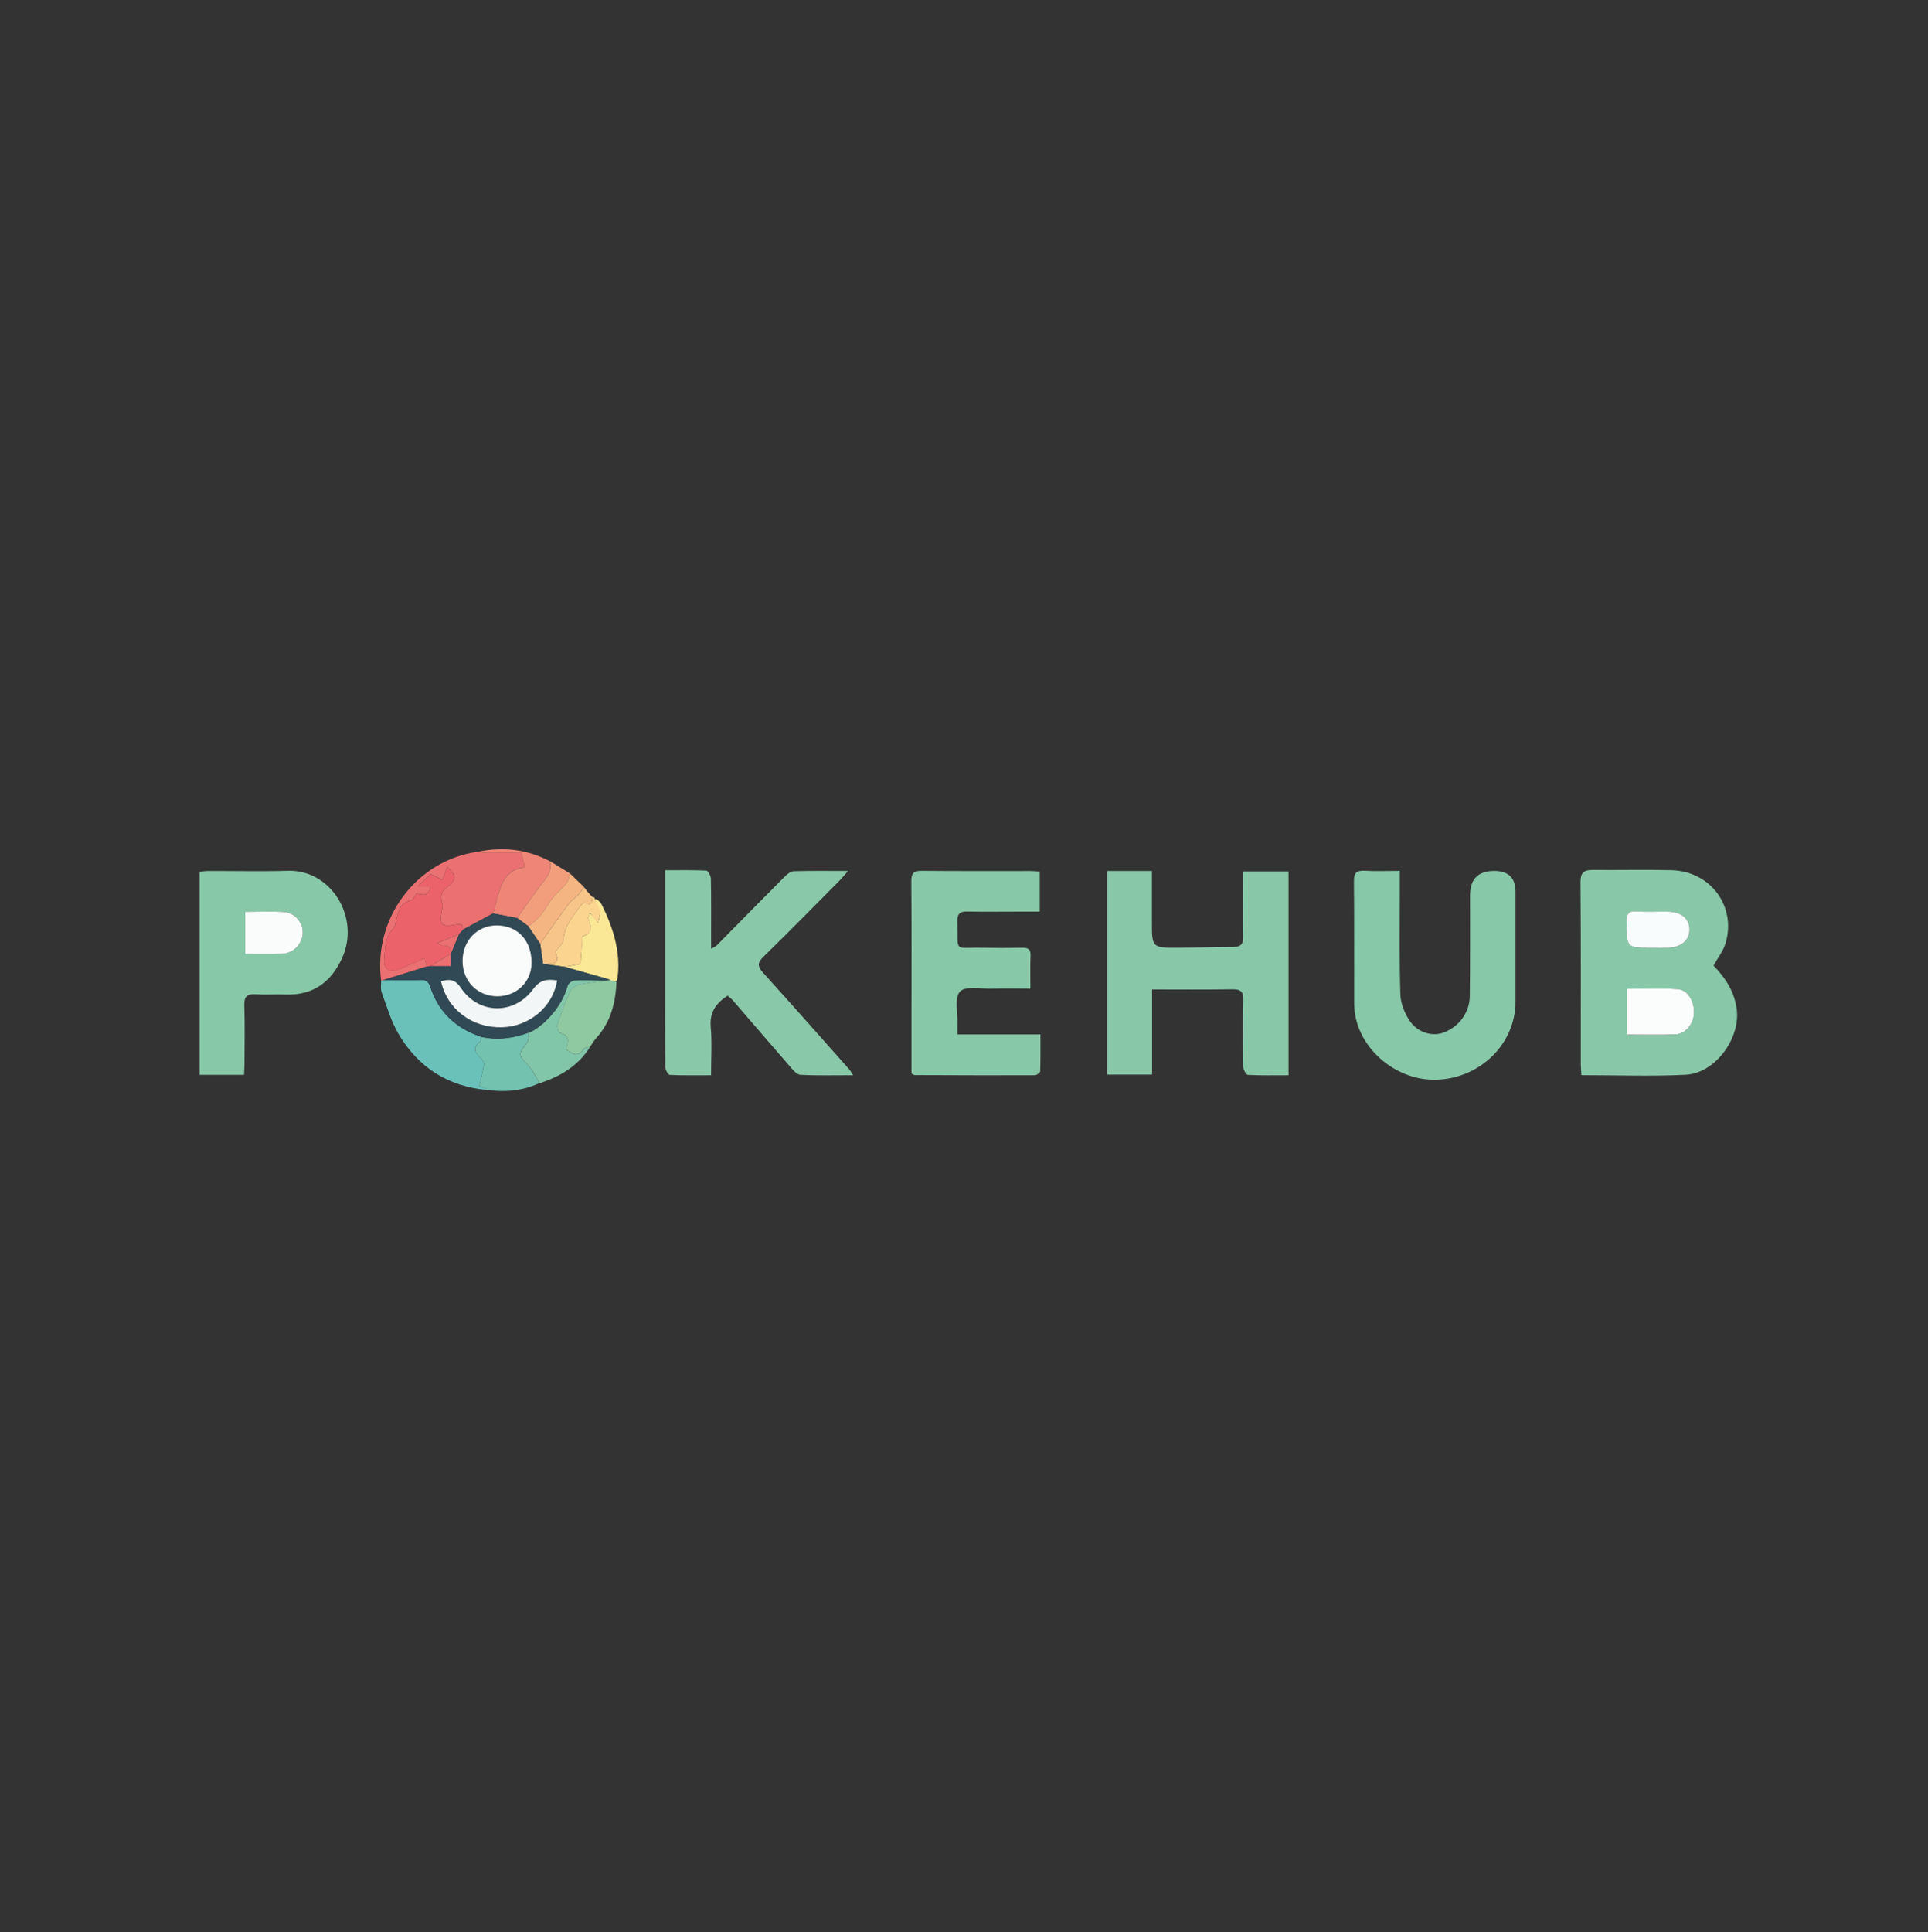 <?xml version="1.0" encoding="UTF-8"?><svg id="Capa_1" xmlns="http://www.w3.org/2000/svg" viewBox="0 0 422.12 423"><rect x="0" y="0" width="422.12" height="423" fill="#333333" stroke="none"/><defs><style>.cls-1{fill:#82c6aa;}.cls-2{fill:#ea7071;}.cls-3{fill:#fafcfc;}.cls-4{fill:#87c8a8;}.cls-5{fill:#fbd58f;}.cls-6{fill:#f29d7c;}.cls-7{fill:#87c8a9;}.cls-8{fill:#88c8a9;}.cls-9{fill:#f9fcfc;}.cls-10{fill:#ec626a;}.cls-11{fill:#fbfdfd;}.cls-12{fill:#f2f6f6;}.cls-13{fill:#89c8a9;}.cls-14{fill:#f5b583;}.cls-15{fill:#fafbfb;}.cls-16{fill:#f7c489;}.cls-17{fill:#fbe897;}.cls-18{fill:#6ac1b9;}.cls-19{fill:#304955;}.cls-20{fill:#72c2af;}.cls-21{fill:#ee8577;}.cls-22{fill:#8ec9a1;}</style></defs><path class="cls-8" d="M375.16,211.39c2.57,2.65,4.55,5.61,5.08,9.49,.87,6.39-4.67,14.08-11.18,14.41-7.5,.38-15.03,.09-22.82,.09-.05-.86-.14-1.63-.14-2.41,0-13.27,.05-26.55-.06-39.82-.02-2.12,.74-2.7,2.65-2.69,5.75,.05,11.51-.09,17.25,.05,8.59,.21,14.3,7.95,11.84,16.05-.49,1.63-1.63,3.06-2.62,4.84Zm-18.91,15.12c3.71,0,7.16,.1,10.61-.04,2.16-.09,3.91-2.29,4-4.58,.11-2.7-1.31-5.17-3.58-5.33-3.63-.26-7.29-.07-11.04-.07v10.02Zm5.45-19.01c1.18,0,2.35,.03,3.53,0,2.91-.07,4.75-1.71,4.68-4.12-.07-2.29-1.85-3.74-4.77-3.79-2.28-.04-4.57,.11-6.83-.05-1.83-.13-2.2,.62-2.19,2.28,.02,5.7-.03,5.7,5.58,5.68Z"/><path class="cls-8" d="M252.24,216.62v18.64h-9.85v-44.57h9.81c0,3.8,0,7.38,0,10.97,0,5.83,0,5.85,5.73,5.82,4.05-.02,8.1-.16,12.15-.16,1.66,0,2.14-.74,2.12-2.31-.07-4.63-.03-9.27-.03-14.23h9.94v44.62c-3.04,0-5.96,.07-8.88-.08-.38-.02-1.01-1.1-1.02-1.7-.08-4.87-.11-9.73,0-14.6,.04-1.79-.43-2.47-2.32-2.44-5.8,.1-11.6,.04-17.67,.04Z"/><path class="cls-13" d="M159.31,217.97c-2.63,1.72-3.98,3.71-3.7,6.88,.3,3.36,.07,6.76,.07,10.55-3.1,0-6.09,.06-9.06-.08-.36-.02-.95-1.14-.96-1.75-.07-5.68-.04-11.35-.04-17.03,0-8.47,0-16.94,0-26.02,3.1,0,6.08-.06,9.04,.08,.37,.02,.97,1.15,.98,1.77,.09,4.2,.05,8.4,.05,12.61,0,.78,0,1.57,0,2.72,.66-.38,1-.48,1.22-.71,4.97-5.03,9.92-10.09,14.92-15.1,.53-.54,1.32-1.14,2-1.16,3.74-.11,7.48-.05,11.85-.05-.91,1.02-1.42,1.66-2,2.24-5.51,5.54-10.98,11.12-16.57,16.58-1.32,1.29-1.26,2.1-.07,3.42,6.32,6.99,12.56,14.05,18.81,21.09,.27,.3,.47,.68,.94,1.38-4.11,0-7.84,.11-11.55-.09-.81-.04-1.66-1.1-2.31-1.85-4.16-4.77-8.27-9.58-12.41-14.37-.33-.38-.74-.69-1.2-1.11Z"/><path class="cls-7" d="M306.48,190.68c0,1.92,0,3.52,0,5.12,0,7.3-.11,14.6,.12,21.88,.06,1.93,.89,4.05,1.96,5.68,1.74,2.65,4.88,3.58,7.31,2.76,3.39-1.15,5.88-4.32,5.93-8,.1-7.37,.05-14.74,.06-22.11q0-5.35,5.33-5.34,4.63,0,4.63,4.63c0,7.96,0,15.92,0,23.88,0,9.38-7.73,16.83-17.15,17.19-8.59,.33-16.49-6.16-17.93-14-.17-.93-.26-1.9-.26-2.85-.02-8.84,.04-17.69-.05-26.53-.02-1.84,.53-2.46,2.37-2.36,2.42,.14,4.85,.03,7.67,.03Z"/><path class="cls-4" d="M199.56,235c0-4.29,0-8.56,0-12.83,0-9.73,.05-19.46-.04-29.18-.02-1.87,.56-2.36,2.37-2.34,7.88,.08,15.77,.03,23.66,.04,.65,0,1.3,.07,2.1,.12v8.77c-1.61,0-3.19,0-4.78,0-3.68,0-7.37,.06-11.05-.02-1.6-.04-2.26,.47-2.22,2.14,.19,7.02-.98,5.65,5.6,5.79,2.87,.06,5.75,.06,8.62,0,1.3-.03,1.87,.35,1.81,1.75-.09,2.27-.03,4.54-.03,7.18-2.95,0-5.72-.05-8.48,.02-2.4,.06-5.71-.63-6.93,.63-1.26,1.3-.48,4.57-.57,6.98-.03,.72,0,1.45,0,2.41h18.18c0,2.84,.04,5.46-.06,8.07-.01,.32-.78,.87-1.2,.87-8.77,.03-17.54-.01-26.3-.04-.13,0-.26-.12-.67-.33Z"/><path class="cls-4" d="M53.43,235.31h-9.73v-44.46c.65-.06,1.35-.17,2.05-.17,5.75-.01,11.5,.13,17.25-.04,9.58-.29,15.88,10.32,11.93,19.04-2.4,5.3-6.4,8.3-12.48,8.04-2.13-.09-4.28,.1-6.41-.05-1.9-.13-2.62,.43-2.55,2.45,.15,4.27,.05,8.55,.04,12.83,0,.72-.06,1.44-.1,2.36Zm.26-35.69v9.21c2.79,0,5.42,.05,8.05-.02,2.43-.06,4.47-2.13,4.56-4.5,.09-2.26-1.71-4.49-4.12-4.65-2.76-.19-5.55-.04-8.49-.04Z"/><path class="cls-18" d="M106.61,238.62c-8.53-.77-15.01-4.93-19.33-12.21-1.66-2.8-2.58-6.05-3.72-9.14-.28-.78-.09-1.73-.12-2.6,.15-.01,.29-.04,.42-.09,2.76,0,5.51,.04,8.27-.04,1.14-.03,1.69,.35,2.05,1.46,1.81,5.56,5.62,9.13,11.12,10.97-.05,.36,.04,.89-.16,1.05-1.8,1.37-1.13,2.5,.21,3.7,.35,.32,.62,1,.56,1.46-.23,1.54-.63,3.06-.98,4.64,.51,.11,.81,.13,1.06,.25,.24,.12,.41,.35,.62,.54Z"/><path class="cls-2" d="M83.87,214.58c-.14,.05-.28,.08-.43,.09-1.78-13.59,7.71-26.3,21.07-28.18,.64,.06,1.28,.18,1.93,.18,2.64,.02,5.28,0,7.69,0l.78,3.23c-3.98,.31-5.09,3.3-5.98,6.48-.33,1.19-.64,2.38-.96,3.57-2.21,1.19-4.42,2.38-6.64,3.58,.03-1.06-.29-1.35-1.46-1.12-3.22,.65-3.76,.04-3.12-3.08,.1-.5,.28-1.09,.11-1.52-.65-1.7-.18-2.76,1.32-3.86,1.85-1.36,1.69-2.37-.28-4.13l-1.04,2.79-2.57-1.26-2.81,2.67h2.75c-.3,2.34-1.8,1.85-3.01,1.58-.49,.61-.83,1.45-1.31,1.55-2.4,.49-2.67,2.42-3.17,4.25-.17,.63-.2,1.43-.61,1.84-1.91,1.91-1.78,4.4-2,6.74-.2,2.11,1,2.98,3.03,2.28,1.89-.66,3.69-1.59,5.78-2.51l.5,1.84c-3.19,.99-6.37,1.98-9.56,2.96Z"/><path class="cls-22" d="M134.98,214.95c-.21,4.55-1.24,8.8-4.42,12.29-.54,.59-.93,1.3-1.39,1.96-.48,.14-1.17,.13-1.39,.45-1.32,1.94-2.54,1.05-3.89-.01,.53-1.55,1-3.03-1.35-3.51-.3-.06-.67-1.41-.47-1.98,.82-2.49,1.75-4.95,2.85-7.32,.29-.62,1.27-1.13,2.02-1.29,1.9-.41,3.85-.59,5.79-.86,.31-.06,.63-.13,.94-.19l1.31,.47Z"/><path class="cls-20" d="M106.61,238.62c-.2-.18-.38-.42-.62-.54-.25-.12-.55-.14-1.06-.25,.35-1.58,.75-3.1,.98-4.64,.07-.46-.2-1.15-.56-1.46-1.34-1.21-2-2.33-.21-3.7,.2-.16,.11-.69,.16-1.05,3.62,.82,7.12,.33,10.54-.95-.18,.82-.12,1.85-.6,2.43-1.85,2.26-1.78,2.53,.37,4.74,1.06,1.09,1.68,2.6,2.5,3.91-3.68,1.73-7.55,2.04-11.52,1.5Z"/><path class="cls-1" d="M118.13,237.12c-.82-1.32-1.44-2.83-2.5-3.91-2.16-2.21-2.22-2.48-.37-4.74,.48-.58,.41-1.61,.6-2.43l.03,.03,.9-.47-.03,.04,.51-.39,.1-.09h.13l1.54-1.2c2.43-2.29,4.34-4.88,5.24-8.18,.13-.49,.95-1.11,1.47-1.13,2.33-.09,4.66,.01,6.99,.05-1.93,.27-3.88,.45-5.79,.86-.75,.16-1.73,.67-2.02,1.29-1.1,2.37-2.03,4.84-2.85,7.32-.19,.58,.18,1.92,.47,1.98,2.35,.48,1.88,1.96,1.35,3.51,1.36,1.06,2.57,1.95,3.89,.01,.22-.32,.91-.31,1.39-.45-2.61,4.13-6.51,6.46-11.04,7.92Z"/><path class="cls-21" d="M107.96,199.97c.32-1.19,.63-2.38,.96-3.57,.89-3.18,2-6.17,5.98-6.48l-.78-3.23c-2.41,0-5.05,.01-7.69,0-.64,0-1.29-.12-1.93-.18,5.52-1.2,10.8-.6,15.84,2.01,.68,2.3-.82,3.75-2.03,5.36-1.75,2.33-3.4,4.74-5.1,7.11-1.75-.33-3.51-.67-5.26-1.01Z"/><path class="cls-17" d="M134.89,214.79c-.46,.21-1.97-.51-2.47-.65-2.92-.82-5.85-1.65-8.77-2.47l2.95-.52c.12-.02,.25-.05,.35-.12,.16-.13,.19-.36,.2-.57l.34-5.1c0-.12,.02-.26,.1-.35,.09-.11,.24-.13,.38-.16,.76-.19,1.35-.94,1.34-1.73,0-.56-.27-1.08-.41-1.61-.13-.47-.13-1.03,.21-1.43,.05-.05,.07-.1,.13-.08,.06,.02,.13,.13,.17,.17,.11,.11,.21,.22,.32,.33,.21,.23,.4,.46,.58,.71,.21,.28,.41,.58,.59,.88,.19-.63,.39-1.26,.42-1.92,.06-1.19-.85-1.87-.95-2.97-.1-1.07,1.25,.57,1.39,.87,1.29,2.62,2.39,5.36,3.03,8.21,.38,1.67,.59,3.39,.59,5.1,0,.88-.05,1.76-.17,2.63-.07,.49-.17,.72-.34,.8Z"/><path class="cls-5" d="M130.11,196.51c.43,.99,1.01,1.95,1.24,2.98,.15,.66-.21,1.43-.43,2.62,0-.05-.21-.26-.24-.31l-.24-.31-.43-.55c-.14-.18-.28-.37-.42-.56-.13-.17-.26-.38-.42-.52-.09,.1-.1,.27-.15,.39-.04,.11-.09,.21-.13,.32-.06,.15-.13,.32-.09,.48,.36,1.54,1.41,3.23-1.21,3.89-.18,.05-.1,1.09-.15,1.67-.12,1.57-.25,3.13-.35,4.44-1.45,.25-2.48,.43-3.5,.6-1.56-.22-3.12-.43-4.69-.65,3.2,.09,3.58-.34,2.72-2.63,.68-1,1.7-1.8,1.75-2.67,.19-3.2,2.29-5.29,3.95-7.66,.15-.22,.66-.45,.83-.36,1.64,.85,1.35-.54,1.59-1.31,.14-.01,.27,.03,.37,.14Z"/><path class="cls-6" d="M113.22,200.98c1.69-2.37,3.35-4.78,5.1-7.11,1.21-1.61,2.71-3.06,2.03-5.36,1.47,.9,2.95,1.8,4.42,2.69-.23,.73-.28,1.62-.73,2.18-1.27,1.57-3.01,2.84-3.99,4.55-1.14,1.99-2.5,3.61-4.38,4.84-.81-.6-1.63-1.19-2.44-1.79Z"/><path class="cls-14" d="M115.66,202.77c1.88-1.24,3.24-2.85,4.38-4.84,.98-1.71,2.72-2.98,3.99-4.55,.45-.56,.5-1.44,.73-2.18,.89,.86,1.78,1.72,2.67,2.58,.15,.15,.29,.3,.44,.45h0c-.47,.62-.89,1.28-1.42,1.84-.58,.61-1.38,1.03-1.87,1.7-2.15,2.92-4.23,5.89-6.33,8.85l-2.6-3.85Z"/><path class="cls-16" d="M118.26,206.62c2.1-2.95,4.18-5.93,6.33-8.85,.49-.66,1.29-1.09,1.87-1.7,.53-.56,.95-1.22,1.42-1.83,.31,.4,.62,.8,.94,1.2,.29,.32,.59,.64,.88,.96l.04-.02c-.24,.78,.04,2.17-1.59,1.31-.17-.09-.67,.14-.83,.36-1.66,2.37-3.76,4.46-3.95,7.66-.05,.86-1.07,1.67-1.75,2.67,.86,2.3,.48,2.72-2.72,2.63-.21-1.47-.43-2.93-.64-4.4Z"/><path class="cls-5" d="M129.7,196.4c-.29-.32-.59-.64-.88-.96,.29,.32,.59,.64,.88,.96Z"/><path class="cls-16" d="M127.77,194.12l-.33-.34,.33,.34Z"/><path class="cls-11" d="M356.25,226.5v-10.02c3.74,0,7.4-.19,11.04,.07,2.27,.16,3.68,2.64,3.58,5.33-.09,2.29-1.85,4.49-4,4.58-3.45,.14-6.9,.04-10.61,.04Z"/><path class="cls-9" d="M361.7,207.49c-5.62,.02-5.56,.02-5.58-5.68,0-1.66,.36-2.41,2.19-2.28,2.27,.16,4.56,.01,6.83,.05,2.91,.05,4.7,1.49,4.77,3.79,.07,2.41-1.77,4.04-4.68,4.12-1.18,.03-2.35,0-3.53,0Z"/><path class="cls-3" d="M53.69,199.62c2.95,0,5.73-.14,8.49,.04,2.41,.16,4.21,2.39,4.12,4.65-.1,2.37-2.13,4.44-4.56,4.5-2.63,.07-5.25,.02-8.05,.02v-9.21Z"/><path class="cls-19" d="M118.26,206.62c.21,1.47,.43,2.93,.64,4.4,1.56,.22,3.12,.43,4.69,.65,3.36,.94,6.72,1.88,10.08,2.82-.31,.06-.62,.13-.94,.19-2.33-.03-4.67-.14-6.99-.05-.52,.02-1.33,.64-1.47,1.13-.9,3.29-2.81,5.89-5.24,8.18-.51,.41-1.03,.81-1.54,1.22h-.13l-.1,.08-.51,.39,.03-.04c-.3,.16-.6,.31-.9,.47l-.03-.03c-3.43,1.28-6.93,1.77-10.54,.95-5.5-1.84-9.31-5.41-11.12-10.97-.36-1.11-.92-1.49-2.05-1.46-2.76,.07-5.51,.03-8.27,.04,3.19-.99,6.38-1.98,9.56-2.96,.27-.04,.53-.08,.8-.12,1.43,0,2.86,0,4.44,0v-2.65h0l1.84-4.37h-.03l.46-.49,.39-.45c2.21-1.19,4.42-2.38,6.64-3.58,1.75,.33,3.51,.67,5.26,1.01,.81,.6,1.63,1.19,2.44,1.79,.87,1.28,1.73,2.57,2.6,3.85Zm-1.88,4.21c.02-4.87-3.02-8.18-7.57-8.22-4.29-.04-7.54,3.31-7.54,7.79,0,4.41,3.27,7.73,7.61,7.73,4.22,0,7.48-3.17,7.5-7.3Zm-19.84,4c1.35,6.15,6.82,10.24,13.33,10.08,6.03-.15,11.2-4.51,12.09-10.26-2.09-.3-3.67-.25-5.23,1.89-4.19,5.73-11.99,5.54-15.84-.27-1.21-1.83-2.47-1.98-4.36-1.43Z"/><path class="cls-10" d="M101.33,203.55c-.13,.15-.26,.3-.39,.45-.15,.16-.3,.32-.46,.48h.03c-1.52,.64-3.05,1.28-4.81,2.01,.48,.18,1.01,.56,1.51,.54,1.4-.06,1.52,.76,1.46,1.8h0c-1.48,.89-2.96,1.78-4.44,2.66-.27,.04-.53,.08-.8,.12-.16-.6-.33-1.19-.5-1.84-2.09,.92-3.89,1.86-5.78,2.51-2.03,.7-3.22-.17-3.03-2.28,.22-2.34,.09-4.84,2-6.74,.41-.41,.44-1.21,.61-1.84,.5-1.83,.77-3.76,3.17-4.25,.48-.1,.82-.94,1.31-1.55,1.22,.27,2.71,.76,3.01-1.58h-2.75l2.81-2.67,2.57,1.26,1.04-2.79c1.98,1.76,2.13,2.77,.28,4.13-1.5,1.1-1.97,2.16-1.32,3.86,.16,.43-.01,1.02-.11,1.52-.64,3.12-.1,3.73,3.12,3.08,1.17-.24,1.49,.06,1.46,1.12Z"/><path class="cls-20" d="M117.49,225.15c.51-.41,1.03-.81,1.54-1.22-.51,.41-1.03,.81-1.54,1.22Z"/><path class="cls-20" d="M115.88,226.06c.3-.16,.6-.31,.9-.47-.3,.16-.6,.31-.9,.47Z"/><path class="cls-20" d="M116.75,225.62l.51-.39-.51,.39Z"/><path class="cls-15" d="M116.38,210.82c-.02,4.14-3.28,7.3-7.5,7.3-4.35,0-7.61-3.32-7.61-7.73,0-4.48,3.25-7.83,7.54-7.79,4.55,.04,7.6,3.35,7.57,8.22Z"/><path class="cls-12" d="M96.54,214.83c1.89-.56,3.14-.41,4.36,1.43,3.85,5.81,11.64,6.01,15.84,.27,1.56-2.13,3.14-2.19,5.23-1.89-.89,5.75-6.06,10.11-12.09,10.26-6.51,.16-11.98-3.93-13.33-10.08Z"/><path class="cls-2" d="M98.67,208.84c.06-1.04-.06-1.86-1.46-1.8-.51,.02-1.03-.36-1.51-.54,1.76-.74,3.28-1.37,4.81-2.01-.61,1.45-1.22,2.91-1.84,4.36Z"/><path class="cls-2" d="M94.23,211.5c1.48-.88,2.96-1.77,4.44-2.65,0,.82,0,1.64,0,2.65h-4.44Z"/><path class="cls-2" d="M100.48,204.48c.15-.16,.3-.32,.46-.48-.15,.16-.3,.32-.46,.48Z"/></svg>